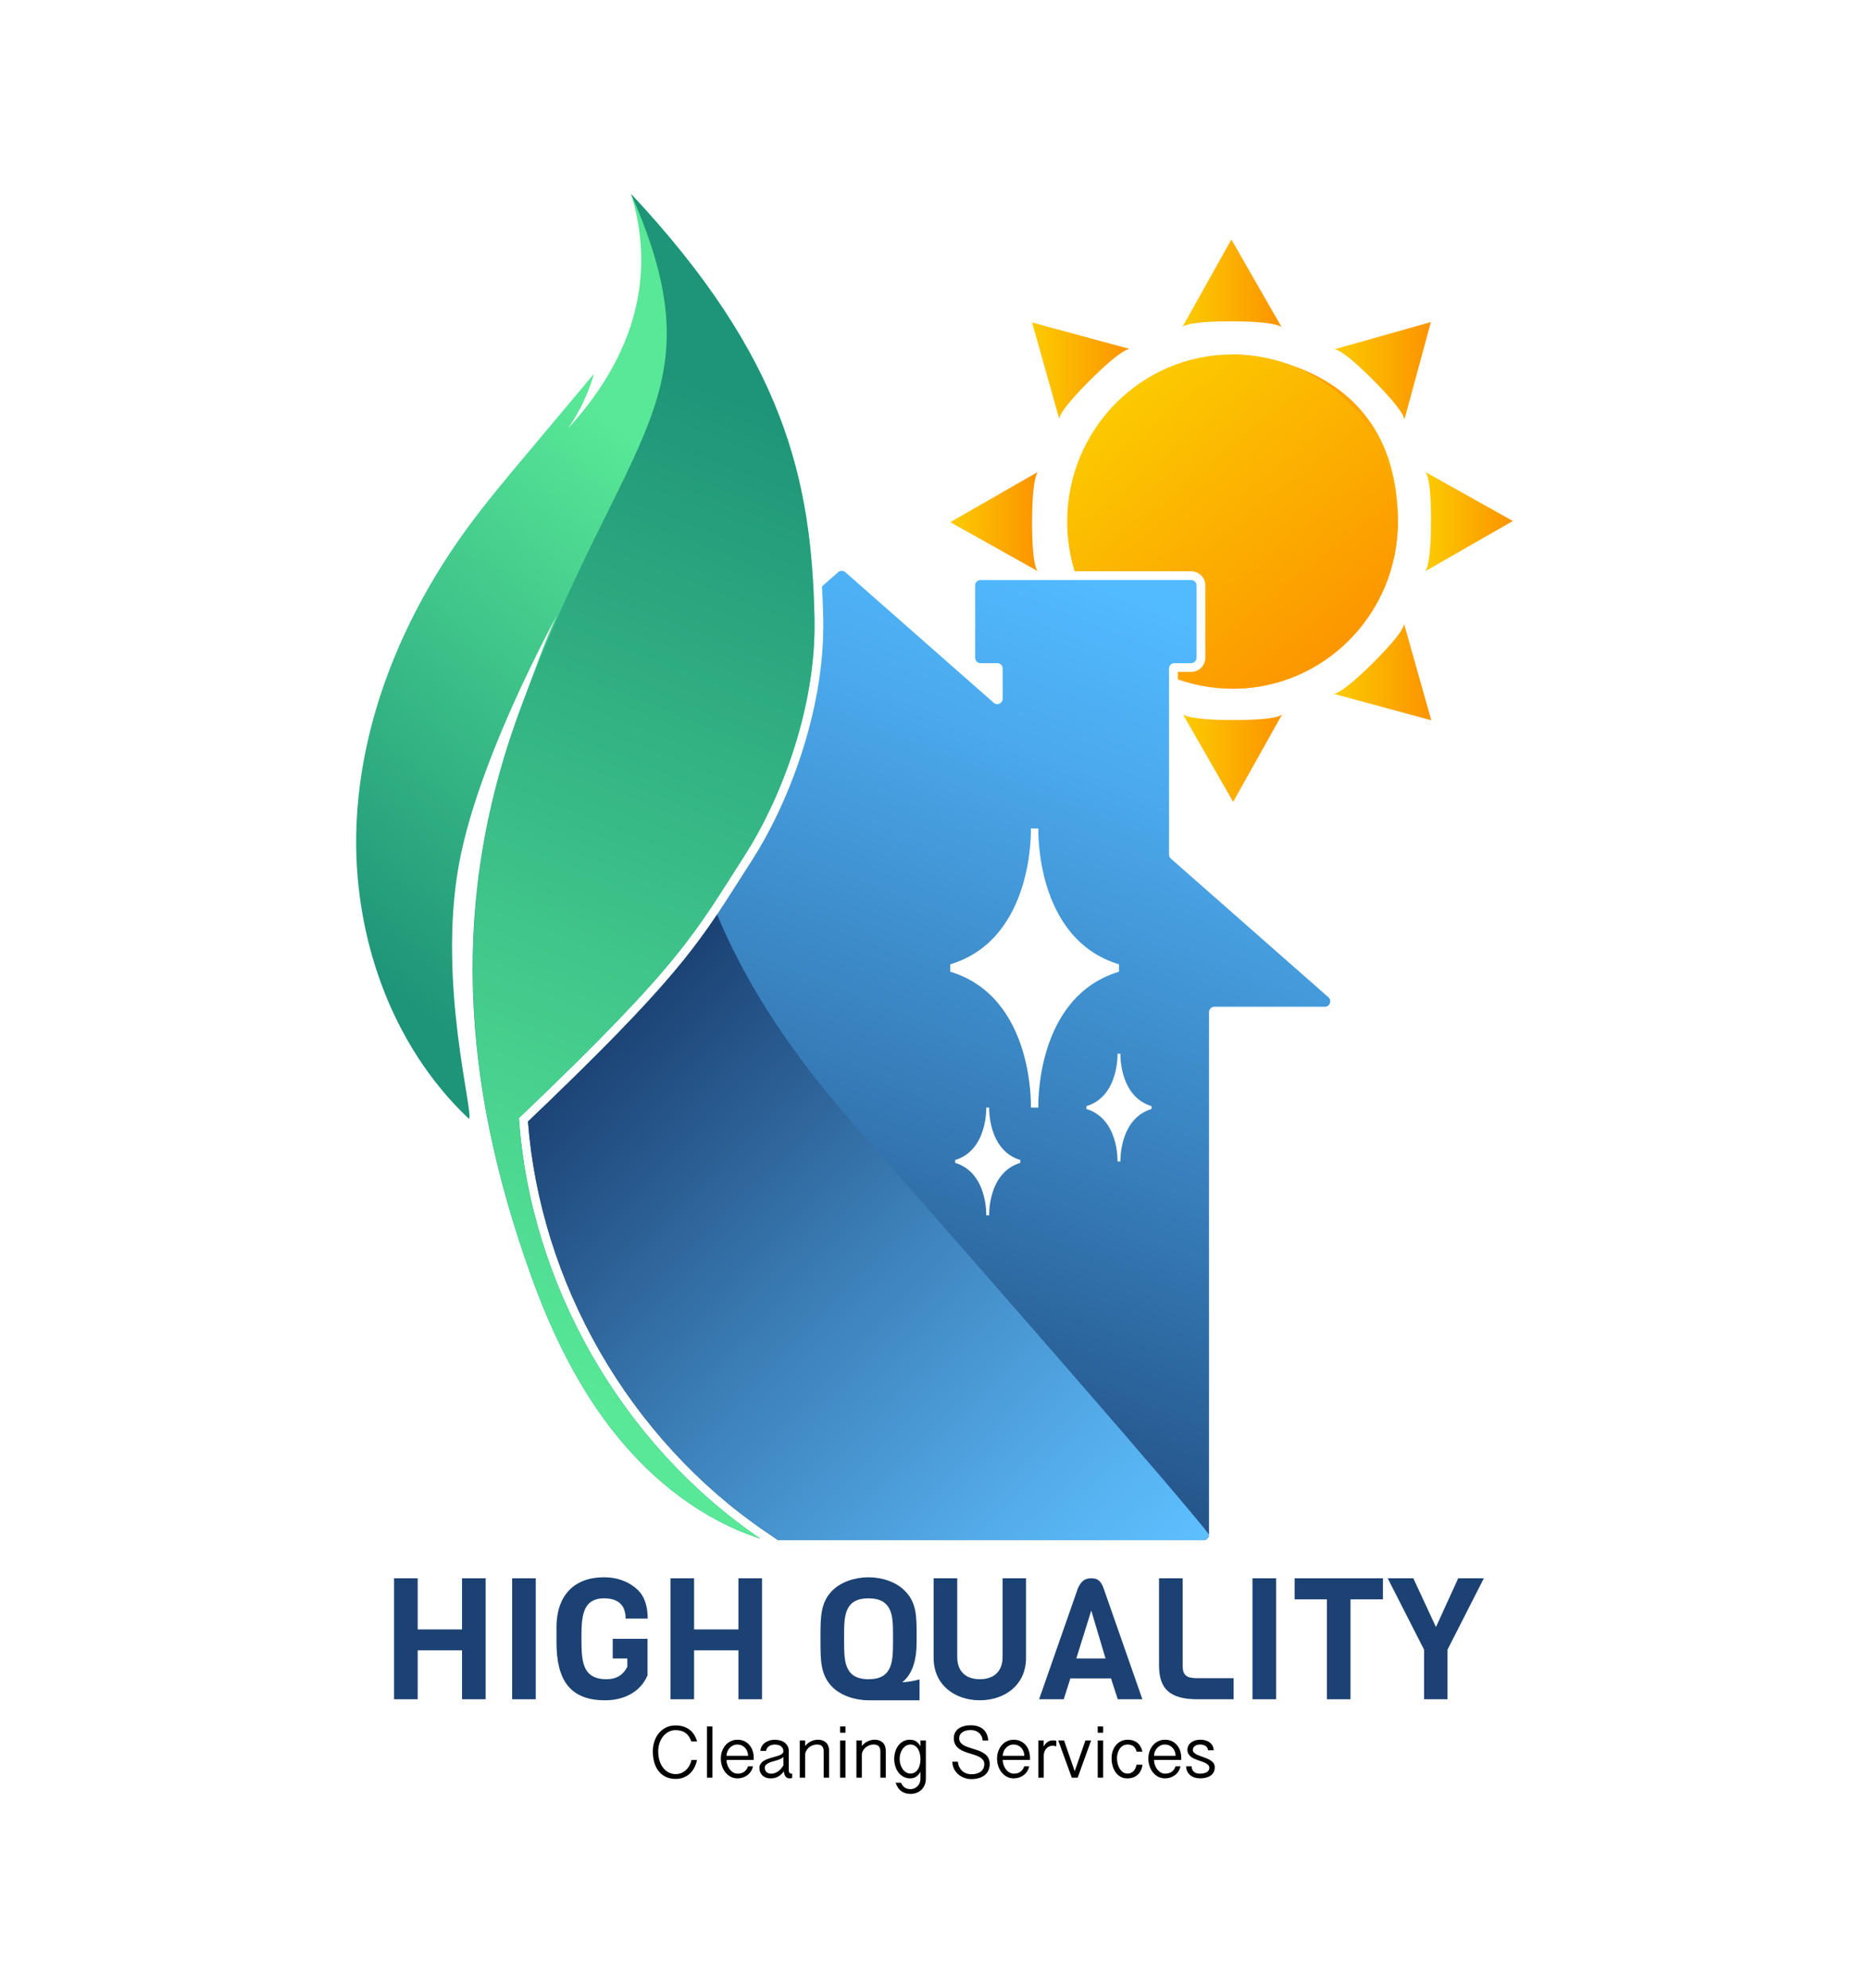 <?xml version="1.0" encoding="utf-8"?>
<!-- Generator: Adobe Adobe Illustrator 24.2.0, SVG Export Plug-In . SVG Version: 6.00 Build 0)  -->
<svg version="1.1" xmlns="http://www.w3.org/2000/svg" xmlns:xlink="http://www.w3.org/1999/xlink" x="0px" y="0px" width="1920px"
	 height="2042px" viewBox="0 0 1920 2042" style="enable-background:new 0 0 1920 2042;" xml:space="preserve">
<style type="text/css">
	.st0{fill:#FCC001;}
	.st1{fill:#51BAFE;}
	.st2{fill:#54E295;}
	.st3{fill:#1C4274;}
	.st4{fill:url(#SVGID_1_);}
	.st5{fill:url(#SVGID_2_);}
	.st6{fill:url(#SVGID_3_);}
	.st7{fill:url(#SVGID_4_);}
	.st8{fill:url(#SVGID_5_);}
	.st9{fill:url(#SVGID_6_);}
	.st10{fill:#FCCB01;}
	.st11{fill:url(#SVGID_7_);}
	.st12{fill:url(#SVGID_8_);}
	.st13{fill:url(#SVGID_9_);}
	.st14{fill:url(#SVGID_10_);}
	.st15{fill:none;stroke:#FFFFFF;stroke-width:18;stroke-miterlimit:10;}
	.st16{fill:url(#SVGID_11_);}
	.st17{fill:url(#SVGID_12_);}
	.st18{fill:url(#SVGID_13_);}
	.st19{fill:url(#SVGID_14_);}
	.st20{fill:url(#SVGID_15_);}
	.st21{fill:url(#SVGID_16_);}
	.st22{fill:url(#SVGID_17_);}
	.st23{fill:url(#SVGID_18_);}
	.st24{fill:url(#SVGID_19_);}
	.st25{fill:url(#SVGID_20_);}
	.st26{fill:url(#SVGID_21_);}
	.st27{fill:url(#SVGID_22_);}
	.st28{fill:url(#SVGID_23_);}
	.st29{fill:url(#SVGID_24_);}
	.st30{fill:url(#SVGID_25_);}
	.st31{fill:url(#SVGID_26_);}
	.st32{fill:url(#SVGID_27_);}
	.st33{fill:url(#SVGID_28_);}
	.st34{fill:url(#SVGID_29_);}
	.st35{fill:url(#SVGID_30_);}
	.st36{fill:url(#SVGID_31_);}
	.st37{fill:url(#SVGID_32_);}
	.st38{fill:url(#SVGID_33_);}
	.st39{fill:url(#SVGID_34_);}
	.st40{fill:url(#SVGID_35_);}
	.st41{fill:url(#SVGID_36_);}
	.st42{fill:url(#SVGID_37_);}
	.st43{fill:url(#SVGID_38_);}
	.st44{fill:url(#SVGID_39_);}
	.st45{fill:url(#SVGID_40_);}
	.st46{fill:url(#SVGID_41_);}
	.st47{fill:url(#SVGID_42_);}
	.st48{fill:url(#SVGID_43_);}
	.st49{fill:#1A001A;}
	.st50{fill:#FFFFFF;}
	.st51{fill:none;stroke:#000000;stroke-width:18;stroke-miterlimit:10;}
	.st52{fill:#1A001A;stroke:#FFFFFF;stroke-width:18;stroke-miterlimit:10;}
	.st53{fill:none;stroke:#737373;stroke-miterlimit:10;}
</style>
<g id="XMLID_1_">
</g>
<g id="Layer_2">
</g>
<g id="Layer_3">
	<g>
		<linearGradient id="SVGID_1_" gradientUnits="userSpaceOnUse" x1="1478.549" y1="679.956" x2="1217.844" y2="471.636">
			<stop  offset="0" style="stop-color:#FCCB01"/>
			<stop  offset="1" style="stop-color:#FC9300"/>
		</linearGradient>
		<path class="st4" d="M1265.58,535.79c-74.03-112.4,0.6-171.71,0.6-171.71s169.87-0.3,169.87,171.71
			c0,94.83-76.05,171.71-169.87,171.71C1266.18,707.5,1317.75,614.99,1265.58,535.79z"/>
		<linearGradient id="SVGID_2_" gradientUnits="userSpaceOnUse" x1="1214.547" y1="291.062" x2="1316.615" y2="291.062">
			<stop  offset="0" style="stop-color:#FCCB01"/>
			<stop  offset="1" style="stop-color:#FC9300"/>
		</linearGradient>
		<path class="st5" d="M1264.98,246.03l-50.43,90.06c0,0,1.98-6,49.85-6c47.87,0,52.22,6,52.22,6L1264.98,246.03z"/>
		<linearGradient id="SVGID_3_" gradientUnits="userSpaceOnUse" x1="1060.225" y1="380.941" x2="1160.418" y2="380.941">
			<stop  offset="0" style="stop-color:#FCCB01"/>
			<stop  offset="1" style="stop-color:#FC9300"/>
		</linearGradient>
		<path class="st6" d="M1060.23,331.27l28.02,99.34c0,0-2.85-5.65,31-39.5c33.85-33.85,41.17-32.68,41.17-32.68L1060.23,331.27z"/>
		<linearGradient id="SVGID_4_" gradientUnits="userSpaceOnUse" x1="1215.148" y1="778.672" x2="1317.215" y2="778.672">
			<stop  offset="0" style="stop-color:#FCCB01"/>
			<stop  offset="1" style="stop-color:#FC9300"/>
		</linearGradient>
		<path class="st7" d="M1266.78,823.7l50.43-90.06c0,0-1.98,6-49.85,6c-47.87,0-52.22-6-52.22-6L1266.78,823.7z"/>
		<path class="st10" d="M1060.65,740.31l99.34-28.02c0,0-5.65,2.85-39.5-31c-33.85-33.85-32.68-41.17-32.68-41.17L1060.65,740.31z"
			/>
		<linearGradient id="SVGID_5_" gradientUnits="userSpaceOnUse" x1="976.189" y1="535.79" x2="1066.249" y2="535.79">
			<stop  offset="0" style="stop-color:#FCCB01"/>
			<stop  offset="1" style="stop-color:#FC9300"/>
		</linearGradient>
		<path class="st8" d="M976.19,536.39l90.06,50.43c0,0-6-1.98-6-49.85c0-47.87,6-52.22,6-52.22L976.19,536.39z"/>
		<linearGradient id="SVGID_6_" gradientUnits="userSpaceOnUse" x1="1370.568" y1="380.941" x2="1469.912" y2="380.941">
			<stop  offset="0" style="stop-color:#FCCB01"/>
			<stop  offset="1" style="stop-color:#FC9300"/>
		</linearGradient>
		<path class="st9" d="M1469.91,330.84l-99.34,28.02c0,0,5.65-2.85,39.5,31c33.85,33.85,32.68,41.17,32.68,41.17L1469.91,330.84z"/>
		<linearGradient id="SVGID_7_" gradientUnits="userSpaceOnUse" x1="1464.082" y1="535.79" x2="1554.142" y2="535.79">
			<stop  offset="0" style="stop-color:#FCCB01"/>
			<stop  offset="1" style="stop-color:#FC9300"/>
		</linearGradient>
		<path class="st11" d="M1554.14,535.19l-90.06-50.43c0,0,6,1.98,6,49.85c0,47.87-6,52.22-6,52.22L1554.14,535.19z"/>
		<linearGradient id="SVGID_8_" gradientUnits="userSpaceOnUse" x1="1370.144" y1="690.214" x2="1470.336" y2="690.214">
			<stop  offset="0" style="stop-color:#FCCB01"/>
			<stop  offset="1" style="stop-color:#FC9300"/>
		</linearGradient>
		<path class="st12" d="M1470.34,739.89l-28.02-99.34c0,0,2.85,5.65-31,39.5c-33.85,33.85-41.17,32.68-41.17,32.68L1470.34,739.89z"
			/>
		<g>
			<g>
				<g>
					<linearGradient id="SVGID_9_" gradientUnits="userSpaceOnUse" x1="1138.337" y1="576.854" x2="1222.377" y2="679.521">
						<stop  offset="0" style="stop-color:#FCCB01"/>
						<stop  offset="1" style="stop-color:#FC9300"/>
					</linearGradient>
					<path class="st13" d="M1191.95,686.76c0-8.03,6.53-14.56,14.56-14.56h13.7v-67.41H1110.6c16.22,37.33,45.2,67.7,81.35,85.49
						V686.76z"/>
					<linearGradient id="SVGID_10_" gradientUnits="userSpaceOnUse" x1="1155.616" y1="390.643" x2="1391.956" y2="679.368">
						<stop  offset="0" style="stop-color:#FCCB01"/>
						<stop  offset="1" style="stop-color:#FC9300"/>
					</linearGradient>
					<path class="st14" d="M1266.18,364.08c-93.82,0-169.87,76.88-169.87,171.71c0,17.76,2.67,34.88,7.62,51h119.72
						c8.03,0,14.56,6.53,14.56,14.56v74.28c0,8.03-6.53,14.56-14.56,14.56h-13.7v7.66c17.6,6.24,36.52,9.64,56.23,9.64
						c93.82,0,169.87-76.88,169.87-171.71S1360,364.08,1266.18,364.08z"/>
				</g>
			</g>
		</g>
		<g>
			<linearGradient id="SVGID_11_" gradientUnits="userSpaceOnUse" x1="533.602" y1="1437.371" x2="843.732" y2="660.854">
				<stop  offset="0" style="stop-color:#1C4274"/>
				<stop  offset="0.455" style="stop-color:#377EBA"/>
				<stop  offset="0.82" style="stop-color:#4BA9EC"/>
				<stop  offset="1" style="stop-color:#52BAFF"/>
			</linearGradient>
			<path class="st16" d="M527.1,942.31c-15.02,55.5-24.07,113.24-23.53,170.6c9.48,62.81,26.37,127.54,50.7,195.08
				c23.62,65.58,51.56,117.93,85.42,160.04c19,23.63,39.99,44.06,62.42,60.89c1.45,0.98,2.91,1.96,4.37,2.93
				c-41.28-39.1-77.26-84.74-106.08-134.94c-44.01-76.69-70.4-162.38-76.3-247.8l-0.29-4.22l3.06-2.92
				c152.22-145.02,175.3-181.34,217.21-247.26c4.29-6.75,8.72-13.72,13.53-21.17c33.51-52,71.97-145.46,70.08-237.72
				c-0.13-6.17-0.32-12.25-0.57-18.27L554.67,857.29C544.25,885.22,534.89,913.51,527.1,942.31z"/>
			<linearGradient id="SVGID_12_" gradientUnits="userSpaceOnUse" x1="815.101" y1="1557.805" x2="1187.644" y2="625.016">
				<stop  offset="0" style="stop-color:#1C4274"/>
				<stop  offset="0.455" style="stop-color:#377EBA"/>
				<stop  offset="0.82" style="stop-color:#4BA9EC"/>
				<stop  offset="1" style="stop-color:#52BAFF"/>
			</linearGradient>
			<path class="st17" d="M1364.66,1024.4l-161.82-142.38c-1.2-1.06-1.89-2.58-1.89-4.18V686.76c0-3.07,2.49-5.56,5.56-5.56h17.14
				c3.07,0,5.56-2.49,5.56-5.56v-74.28c0-3.07-2.49-5.56-5.56-5.56h-216.34c-3.07,0-5.56,2.49-5.56,5.56v74.28
				c0,3.07,2.49,5.56,5.56,5.56h17.2c3.07,0,5.56,2.49,5.56,5.56v30.96c0,4.79-5.64,7.34-9.24,4.18L868.37,587.74
				c-2.1-1.85-5.25-1.85-7.35,0l-16.59,14.6c0.61,10.81,1.04,21.85,1.27,33.12c1.97,96.32-38.07,193.7-72.95,247.84
				c-4.77,7.41-9.19,14.36-13.47,21.08c-42.39,66.67-65.86,103.6-216.91,247.7c6.28,81.33,31.7,162.79,73.65,235.88
				c42.67,74.34,101.48,138.36,170.09,185.14l13.08,8.92h437.26c3.07,0,5.56-2.49,5.56-5.56V1039.7c0-3.07,2.49-5.56,5.56-5.56
				h113.42C1366.11,1034.14,1368.51,1027.79,1364.66,1024.4z M1048.11,1193.05v1.46c-33.45,10.1-31.97,53.87-31.97,53.87h-1.48
				h-1.48c0,0,1.48-43.77-31.97-53.87v-1.46v-1.46c33.45-10.1,31.97-53.87,31.97-53.87h1.48h1.48c0,0-1.48,43.77,31.97,53.87
				V1193.05z M1066.68,1137.72h-3.83h-3.83c0,0,3.83-113.4-82.83-139.57v-3.79v-3.79c86.66-26.17,82.83-139.57,82.83-139.57h3.83
				h3.83c0,0-3.83,113.4,82.83,139.57v3.79v3.79C1062.85,1024.32,1066.68,1137.72,1066.68,1137.72z M1182.96,1137.72v1.46
				c-33.45,10.1-31.97,53.87-31.97,53.87h-1.48h-1.48c0,0,1.48-43.77-31.97-53.87v-1.46v-1.46c33.45-10.1,31.97-53.87,31.97-53.87
				h1.48h1.48c0,0-1.48,43.77,31.97,53.87V1137.72z"/>
		</g>
		<g>
			<linearGradient id="SVGID_13_" gradientUnits="userSpaceOnUse" x1="508.22" y1="921.68" x2="907.602" y2="1333.074">
				<stop  offset="0" style="stop-color:#1C4274"/>
				<stop  offset="0.455" style="stop-color:#3D81BA"/>
				<stop  offset="0.82" style="stop-color:#55AEEC"/>
				<stop  offset="1" style="stop-color:#5EBFFF"/>
			</linearGradient>
			<path class="st18" d="M728.64,918.83c-45.92-125.95-16.34-200.24-16.34-200.24c-10.42,27.93-177.41,194.92-185.2,223.72
				c-15.02,55.5-24.07,113.24-23.53,170.6c9.48,62.81,26.37,127.54,50.7,195.08c23.62,65.58,51.56,117.93,85.42,160.04
				c19,23.63,39.99,44.06,62.42,60.89c1.45,0.98,2.91,1.96,4.37,2.93c-41.28-39.1-77.26-84.74-106.08-134.94
				c-44.01-76.69-70.4-162.38-76.3-247.8l-0.29-4.22l3.06-2.92C659.64,1015.49,694.17,971.7,728.64,918.83z"/>
			<linearGradient id="SVGID_14_" gradientUnits="userSpaceOnUse" x1="590.558" y1="1088.15" x2="1149.376" y2="1663.774">
				<stop  offset="0" style="stop-color:#1C4274"/>
				<stop  offset="0.455" style="stop-color:#3D81BA"/>
				<stop  offset="0.82" style="stop-color:#55AEEC"/>
				<stop  offset="1" style="stop-color:#5EBFFF"/>
			</linearGradient>
			<path class="st19" d="M875.48,1153.12c-70.86-80.64-113.61-152.64-138.84-213.73c-32.9,49.11-71.33,95.4-194.26,212.68
				c6.28,81.33,31.7,162.79,73.65,235.88c42.67,74.34,101.48,138.36,170.09,185.14l13.08,8.92h437.26c3.07,0,5.56-2.49,5.56-5.56
				C1242,1576.45,1240.73,1568.79,875.48,1153.12z"/>
		</g>
		<linearGradient id="SVGID_15_" gradientUnits="userSpaceOnUse" x1="525.781" y1="1123.477" x2="903.487" y2="656.39">
			<stop  offset="0" style="stop-color:#1E9478"/>
			<stop  offset="1" style="stop-color:#58E897"/>
		</linearGradient>
		<path class="st20" d="M481.7,1149.29c-80.43-75.86-119.58-189.63-115.56-300.03s48.39-217,113.58-306.36
			c18.96-25.98,39.65-50.65,60.32-75.3c23.36-27.85,46.72-55.71,70.09-83.56c-5.67,19.96-14.69,38.97-26.56,56.01
			c90.8-99.05,80.46-189.25,64.74-240.81C806.28,368.11,833.79,493.43,836.7,635.65c1.95,95.42-37.8,190.45-71.52,242.78
			c-51.68,80.2-63.46,109.4-232.1,270.07c11.84,171.35,105.85,335.15,247.95,432.03c-58.85-19.07-109.65-58.71-148.36-106.85
			c-38.7-48.14-65.96-104.55-86.88-162.63c-71.83-199.44-84.86-389.2-9.46-587.46c7.46-19.61,28.25-78.77,38.72-96.97
			c11.47-19.93-82.25,142.06-103.81,262.49C449.35,1011.37,487.45,1145.54,481.7,1149.29z"/>
		<linearGradient id="SVGID_16_" gradientUnits="userSpaceOnUse" x1="888.482" y1="450.151" x2="512.476" y2="1401.422">
			<stop  offset="0" style="stop-color:#1E9478"/>
			<stop  offset="1" style="stop-color:#58E897"/>
		</linearGradient>
		<path class="st21" d="M648.3,199.26C806.28,368.11,833.79,493.43,836.7,635.65c1.95,95.42-37.8,190.45-71.52,242.78
			c-51.68,80.2-63.46,109.4-232.1,270.07c11.84,171.35,105.85,335.15,247.95,432.03c-58.85-19.07-109.65-58.71-148.36-106.85
			c-38.7-48.14-65.96-104.55-86.88-162.63c-71.83-199.44-83.98-388.87-9.46-587.46C642.82,439.79,740.26,407.95,648.3,199.26z"/>
		<g>
			<path class="st3" d="M474.64,1745.52v-50.26h-45.55v50.26h-24.26v-124.26h24.26v52.53h45.55v-52.53h24.26v124.26H474.64z"/>
			<path class="st3" d="M526.11,1745.52v-124.26h24.26v124.26H526.11z"/>
			<path class="st3" d="M571.66,1671.69c0-32.29,17.63-51.49,48.87-51.49c14.14,0,26.53,4.89,35.25,13.61
				c7.5,7.5,9.6,19.02,9.6,28.8h-22.69c0-14.66-8.55-20.77-22.16-20.77c-23.04,0-23.21,20.59-23.21,41.54
				c0.17,20.94-0.17,41.54,25.66,41.54c9.08,0,16.76-3.32,21.47-12.91v-8.38h-15.01v-20.24h35.78v37.52
				c-7.5,17.63-24.78,25.66-43.63,25.66c-35.78,0-49.91-20.42-49.91-59.51V1671.69z"/>
			<path class="st3" d="M758.57,1745.52v-50.26h-45.55v50.26h-24.26v-124.26h24.26v52.53h45.55v-52.53h24.26v124.26H758.57z"/>
			<path class="st3" d="M941.64,1687.05c0,17.8-4.19,32.81-14.83,41.01c5.93-0.35,11.87-1.22,17.8-2.97v21.47h-52.36
				c-14.14,0-28.45-4.89-37.17-13.61c-11.87-11.87-12.22-26.53-12.22-46.25v-6.63c0-19.72,0.35-34.38,12.22-46.25
				c8.73-8.73,23.04-13.61,37.17-13.61c14.14,0,28.27,4.89,37,13.61c12.22,12.22,12.39,25.48,12.39,46.08V1687.05z M917.38,1677.63
				c0-18.15-1.05-35.78-25.13-35.78c-24.43,0-25.13,17.45-25.13,38.22v6.46c0.18,19.02-0.17,38.4,25.13,38.4
				c24.61,0,25.13-17.98,25.13-38.92V1677.63z"/>
			<path class="st3" d="M1054.03,1702.93c0,28.1-21.99,43.63-47.47,43.63c-25.48,0-47.47-15.53-47.47-43.63v-81.68h24.26v80.81
				c0,16.06,10.12,22.86,23.21,22.86c13.09,0,23.39-6.81,23.39-22.86v-80.81h24.08V1702.93z"/>
			<path class="st3" d="M1148.27,1745.52l-6.98-21.47h-41.71l-6.81,21.47h-25.31l39.79-113.79c3.67-8.38,7.85-10.47,13.79-10.47
				c5.58,0,9.6,1.57,12.74,10.47l39.79,113.79H1148.27z M1121.04,1654.42l-15.36,49.22h30.02L1121.04,1654.42z"/>
			<path class="st3" d="M1230.29,1745.52c-27.75,0-39.62-9.95-39.62-34.56v-89.71h24.26v89.71c0,9.95,3.84,12.91,15.36,12.91h37
				v21.64H1230.29z"/>
			<path class="st3" d="M1286.65,1745.52v-124.26h24.26v124.26H1286.65z"/>
			<path class="st3" d="M1387.35,1642.9v102.62h-24.26V1642.9h-33.16v-21.64h90.75v21.64H1387.35z"/>
			<path class="st3" d="M1487,1694.56v50.96h-24.08v-50.96l-37.35-73.3h26.35l23.21,50.09l22.86-50.09h26.35L1487,1694.56z"/>
		</g>
		<g>
			<path d="M676.18,1798.93c0,4,0.52,7.48,1.56,10.42c1.04,2.94,2.4,5.38,4.09,7.32c1.69,1.94,3.6,3.38,5.74,4.32
				c2.14,0.94,4.31,1.41,6.51,1.41c2.28,0,4.34-0.41,6.17-1.24s3.44-1.91,4.81-3.27c1.36-1.35,2.49-2.9,3.38-4.64
				c0.89-1.74,1.52-3.52,1.9-5.35h5.67c-0.52,2.7-1.39,5.24-2.59,7.6c-1.2,2.37-2.72,4.42-4.56,6.18c-1.84,1.75-3.99,3.13-6.46,4.15
				c-2.47,1.01-5.24,1.52-8.32,1.52c-3.58,0-6.81-0.64-9.7-1.93c-2.89-1.29-5.36-3.15-7.4-5.59s-3.61-5.43-4.71-8.95
				c-1.1-3.53-1.65-7.52-1.65-11.98c0-3.45,0.53-6.78,1.58-9.97c1.05-3.19,2.57-6.02,4.56-8.48c1.99-2.47,4.43-4.43,7.32-5.89
				c2.89-1.46,6.19-2.2,9.89-2.2c3.1,0,5.88,0.41,8.33,1.24s4.59,1.97,6.4,3.44c1.81,1.46,3.33,3.2,4.56,5.22
				c1.23,2.01,2.18,4.22,2.85,6.63h-5.89c-1.38-3.93-3.39-6.85-6.02-8.77c-2.64-1.91-6.05-2.87-10.23-2.87
				c-2.6,0-4.99,0.58-7.17,1.73c-2.18,1.15-4.05,2.72-5.63,4.69c-1.58,1.98-2.8,4.28-3.68,6.91
				C676.62,1793.19,676.18,1795.98,676.18,1798.93z"/>
			<path d="M731.82,1773.41v52.63h-5.56v-52.63H731.82z"/>
			<path d="M746.31,1807.87c0.02,1.75,0.33,3.47,0.92,5.16c0.59,1.69,1.39,3.19,2.4,4.5c1.01,1.31,2.21,2.38,3.58,3.19
				c1.38,0.81,2.87,1.22,4.47,1.22c5.41,0,9-2.51,10.77-7.55h5.07c-0.43,1.95-1.14,3.7-2.14,5.24c-1,1.54-2.22,2.84-3.64,3.9
				s-3,1.87-4.73,2.42c-1.73,0.55-3.5,0.83-5.33,0.83c-2.63,0-5-0.56-7.11-1.69c-2.11-1.13-3.92-2.63-5.42-4.5
				c-1.5-1.88-2.65-4.05-3.45-6.51c-0.8-2.46-1.2-5.05-1.2-7.75c0-2.53,0.4-4.95,1.2-7.28c0.8-2.33,1.95-4.38,3.44-6.16
				c1.49-1.78,3.29-3.19,5.41-4.24c2.11-1.05,4.49-1.58,7.11-1.58c2.55,0,4.85,0.48,6.89,1.43c2.04,0.95,3.78,2.27,5.24,3.94
				c1.45,1.68,2.57,3.64,3.34,5.89c0.77,2.25,1.16,4.69,1.16,7.32v2.21H746.31z M768.53,1803.59c-0.05-1.6-0.34-3.1-0.88-4.5
				c-0.54-1.4-1.29-2.63-2.25-3.68c-0.96-1.05-2.13-1.88-3.51-2.48c-1.38-0.6-2.92-0.9-4.62-0.9c-1.55,0-2.99,0.33-4.32,0.98
				c-1.33,0.65-2.48,1.51-3.45,2.59s-1.75,2.31-2.31,3.7c-0.56,1.39-0.86,2.82-0.88,4.3H768.53z"/>
			<path d="M813.8,1826.34c-0.35,0.13-0.81,0.23-1.37,0.32c-0.56,0.09-1.03,0.13-1.41,0.13c-1.55,0-2.86-0.6-3.92-1.78
				c-1.06-1.19-1.66-3.01-1.78-5.46c-1.2,1.55-2.38,2.8-3.55,3.75c-1.16,0.95-2.32,1.68-3.47,2.2c-1.15,0.51-2.31,0.86-3.47,1.03
				c-1.16,0.18-2.35,0.26-3.55,0.26c-1.55,0-3-0.25-4.36-0.75c-1.35-0.5-2.53-1.21-3.55-2.14c-1.01-0.93-1.81-2.04-2.38-3.34
				c-0.58-1.3-0.86-2.75-0.86-4.35s0.35-2.97,1.05-4.11c0.7-1.14,1.63-2.12,2.8-2.95s2.48-1.52,3.94-2.08
				c1.46-0.56,2.97-1.06,4.5-1.5c1.54-0.44,3.05-0.86,4.52-1.26c1.48-0.4,2.8-0.85,3.96-1.33c1.16-0.49,2.1-1.05,2.8-1.69
				c0.7-0.64,1.05-1.43,1.05-2.38c0-1.1-0.21-2.08-0.64-2.93c-0.43-0.85-1.03-1.57-1.8-2.16c-0.78-0.59-1.72-1.03-2.82-1.33
				c-1.1-0.3-2.32-0.45-3.64-0.45c-1.13,0-2.19,0.14-3.19,0.43c-1,0.29-1.9,0.71-2.7,1.26c-0.8,0.55-1.46,1.23-1.99,2.03
				c-0.52,0.8-0.86,1.73-1.01,2.78h-5.82c0.12-1.85,0.63-3.49,1.5-4.92s1.99-2.62,3.34-3.58c1.35-0.96,2.88-1.7,4.6-2.2
				c1.71-0.5,3.47-0.75,5.27-0.75c1.95,0,3.8,0.24,5.54,0.71s3.27,1.2,4.6,2.18c1.33,0.98,2.38,2.21,3.15,3.7
				c0.78,1.49,1.16,3.23,1.16,5.24v19.78c0,0.98,0.24,1.76,0.73,2.35c0.49,0.59,1.09,0.88,1.82,0.88c0.33,0,0.64-0.05,0.94-0.15
				V1826.34z M804.76,1804.79c-0.78,0.83-1.78,1.51-3.02,2.05c-1.24,0.54-2.57,1.02-3.98,1.45c-1.41,0.43-2.83,0.84-4.26,1.24
				c-1.43,0.4-2.72,0.88-3.89,1.43c-1.16,0.55-2.11,1.22-2.83,2.01c-0.73,0.79-1.09,1.78-1.09,2.98c0,1.08,0.19,1.99,0.56,2.74
				c0.38,0.75,0.86,1.37,1.46,1.86s1.29,0.84,2.06,1.07s1.56,0.34,2.37,0.34c2.3,0,4.56-0.7,6.78-2.1c2.22-1.4,4.16-3.55,5.84-6.46
				V1804.79z"/>
			<path d="M821.58,1787.82h5.56v5.63c1.95-2.25,4.05-3.88,6.31-4.88c2.25-1,4.57-1.5,6.94-1.5c1.78,0,3.37,0.26,4.77,0.79
				c1.4,0.53,2.59,1.28,3.57,2.25c0.98,0.98,1.72,2.16,2.23,3.55c0.51,1.39,0.77,2.95,0.77,4.67v27.7h-5.56v-26.99
				c0-1.3-0.16-2.4-0.47-3.28c-0.31-0.89-0.76-1.61-1.35-2.16c-0.59-0.55-1.31-0.95-2.16-1.2c-0.85-0.25-1.8-0.38-2.85-0.38
				c-1.7,0-3.29,0.3-4.77,0.9c-1.48,0.6-2.76,1.4-3.87,2.38c-1.1,0.99-1.97,2.13-2.61,3.42c-0.64,1.29-0.96,2.62-0.96,4v23.31h-5.56
				V1787.82z"/>
			<path d="M868.54,1773.41v6.49h-5.56v-6.49H868.54z M868.54,1787.82v38.22h-5.56v-38.22H868.54z"/>
			<path d="M879.8,1787.82h5.56v5.63c1.95-2.25,4.05-3.88,6.31-4.88c2.25-1,4.57-1.5,6.94-1.5c1.78,0,3.37,0.26,4.77,0.79
				c1.4,0.53,2.59,1.28,3.57,2.25c0.98,0.98,1.72,2.16,2.23,3.55c0.51,1.39,0.77,2.95,0.77,4.67v27.7h-5.56v-26.99
				c0-1.3-0.16-2.4-0.47-3.28c-0.31-0.89-0.76-1.61-1.35-2.16c-0.59-0.55-1.31-0.95-2.16-1.2c-0.85-0.25-1.8-0.38-2.85-0.38
				c-1.7,0-3.29,0.3-4.77,0.9s-2.76,1.4-3.87,2.38c-1.1,0.99-1.97,2.13-2.61,3.42c-0.64,1.29-0.96,2.62-0.96,4v23.31h-5.56V1787.82z
				"/>
			<path d="M951.13,1826.98c0,2.58-0.44,4.85-1.31,6.81c-0.88,1.96-2.05,3.61-3.51,4.94c-1.47,1.33-3.15,2.33-5.05,3
				c-1.9,0.68-3.88,1.01-5.93,1.01c-3.53,0-6.62-0.91-9.27-2.74s-4.65-4.73-6.01-8.71h5.59c1.03,2.3,2.33,3.97,3.9,4.99
				c1.58,1.03,3.5,1.54,5.78,1.54c1.4,0,2.72-0.26,3.96-0.79c1.24-0.53,2.33-1.26,3.27-2.2c0.94-0.94,1.68-2.05,2.22-3.34
				c0.54-1.29,0.81-2.71,0.81-4.26v-7.25c-0.63,1.2-1.34,2.23-2.14,3.1c-0.8,0.86-1.65,1.57-2.55,2.12c-0.9,0.55-1.84,0.95-2.82,1.2
				c-0.98,0.25-1.95,0.38-2.93,0.38c-2.55,0-4.85-0.54-6.89-1.61c-2.04-1.08-3.77-2.53-5.2-4.36c-1.43-1.83-2.52-3.95-3.28-6.38
				c-0.76-2.43-1.15-4.99-1.15-7.7c0-2.7,0.38-5.25,1.15-7.64c0.76-2.39,1.84-4.47,3.23-6.25c1.39-1.78,3.07-3.18,5.03-4.22
				c1.96-1.04,4.16-1.56,6.59-1.56c0.85,0,1.75,0.08,2.7,0.23c0.95,0.15,1.91,0.46,2.87,0.94c0.96,0.48,1.9,1.16,2.81,2.05
				c0.91,0.89,1.77,2.06,2.57,3.51v-5.97h5.56V1826.98z M945.57,1806.29c-0.05-1.95-0.31-3.79-0.77-5.52
				c-0.46-1.73-1.13-3.23-1.99-4.52c-0.86-1.29-1.92-2.31-3.17-3.08c-1.25-0.76-2.67-1.15-4.24-1.15c-1.63,0-3.13,0.39-4.5,1.16
				c-1.38,0.78-2.56,1.83-3.55,3.17c-0.99,1.34-1.76,2.9-2.33,4.67c-0.56,1.78-0.84,3.68-0.84,5.7c0,2.03,0.28,3.95,0.84,5.78
				c0.56,1.83,1.34,3.44,2.33,4.82c0.99,1.39,2.17,2.49,3.55,3.3c1.38,0.81,2.88,1.22,4.5,1.22c1.6,0,3.03-0.38,4.3-1.15
				c1.26-0.76,2.33-1.81,3.21-3.13c0.88-1.33,1.54-2.87,1.99-4.64c0.45-1.76,0.68-3.66,0.68-5.69V1806.29z"/>
			<path d="M984.05,1809.67c0.12,1.88,0.55,3.6,1.28,5.16c0.73,1.56,1.69,2.92,2.89,4.07c1.2,1.15,2.62,2.05,4.26,2.68
				c1.64,0.64,3.44,0.96,5.39,0.96c1.75,0,3.43-0.19,5.03-0.58c1.6-0.39,3.02-1,4.24-1.84c1.23-0.84,2.2-1.93,2.93-3.27
				c0.73-1.34,1.09-2.96,1.09-4.86c0-1.55-0.39-2.87-1.18-3.96c-0.79-1.09-1.83-2.03-3.12-2.82c-1.29-0.79-2.75-1.47-4.39-2.05
				c-1.64-0.58-3.3-1.11-4.97-1.61c-1.4-0.4-2.81-0.84-4.22-1.31c-1.41-0.48-2.78-1.01-4.09-1.61c-1.31-0.6-2.54-1.29-3.68-2.06
				c-1.14-0.78-2.13-1.69-2.97-2.74s-1.5-2.25-1.99-3.58c-0.49-1.34-0.73-2.88-0.73-4.64c0-2.18,0.43-4.1,1.28-5.76
				c0.85-1.66,2.05-3.06,3.59-4.19c1.54-1.13,3.38-1.98,5.52-2.57c2.14-0.59,4.49-0.88,7.04-0.88c2.28,0,4.29,0.23,6.04,0.68
				c1.75,0.45,3.28,1.06,4.58,1.84c1.3,0.78,2.4,1.68,3.3,2.72c0.9,1.04,1.64,2.13,2.21,3.28c0.58,1.15,1,2.34,1.28,3.57
				c0.27,1.23,0.45,2.4,0.52,3.53h-5.71c-0.15-1.75-0.57-3.29-1.26-4.62c-0.69-1.33-1.58-2.44-2.67-3.34
				c-1.09-0.9-2.35-1.58-3.77-2.03c-1.43-0.45-2.94-0.68-4.54-0.68c-1.48,0-2.92,0.15-4.34,0.45c-1.41,0.3-2.68,0.78-3.79,1.45
				c-1.11,0.66-2.01,1.53-2.7,2.61c-0.69,1.08-1.03,2.39-1.03,3.94c0,1.6,0.39,2.96,1.16,4.07c0.77,1.11,1.81,2.07,3.12,2.87
				s2.78,1.49,4.45,2.06c1.66,0.58,3.38,1.14,5.16,1.69c1.43,0.43,2.84,0.88,4.24,1.35s2.75,1.01,4.05,1.61
				c1.3,0.6,2.51,1.28,3.62,2.05c1.11,0.76,2.08,1.65,2.91,2.67c0.83,1.01,1.47,2.18,1.93,3.49c0.46,1.31,0.7,2.82,0.7,4.52
				c0,2.55-0.47,4.8-1.41,6.74c-0.94,1.94-2.25,3.56-3.92,4.86c-1.68,1.3-3.67,2.28-5.97,2.95c-2.3,0.66-4.82,0.99-7.55,0.99
				c-2.45,0-4.84-0.42-7.17-1.26c-2.33-0.84-4.4-2.03-6.21-3.57c-1.81-1.54-3.28-3.41-4.39-5.61c-1.11-2.2-1.71-4.68-1.78-7.43
				H984.05z"/>
			<path d="M1030.07,1807.87c0.02,1.75,0.33,3.47,0.92,5.16c0.59,1.69,1.39,3.19,2.4,4.5c1.01,1.31,2.21,2.38,3.58,3.19
				c1.38,0.81,2.87,1.22,4.47,1.22c5.41,0,9-2.51,10.77-7.55h5.07c-0.43,1.95-1.14,3.7-2.14,5.24c-1,1.54-2.21,2.84-3.64,3.9
				s-3,1.87-4.73,2.42c-1.73,0.55-3.5,0.83-5.33,0.83c-2.63,0-5-0.56-7.11-1.69c-2.11-1.13-3.92-2.63-5.42-4.5
				c-1.5-1.88-2.65-4.05-3.45-6.51c-0.8-2.46-1.2-5.05-1.2-7.75c0-2.53,0.4-4.95,1.2-7.28c0.8-2.33,1.95-4.38,3.44-6.16
				c1.49-1.78,3.29-3.19,5.41-4.24c2.11-1.05,4.49-1.58,7.11-1.58c2.55,0,4.85,0.48,6.89,1.43c2.04,0.95,3.78,2.27,5.24,3.94
				c1.45,1.68,2.57,3.64,3.34,5.89c0.77,2.25,1.16,4.69,1.16,7.32v2.21H1030.07z M1052.3,1803.59c-0.05-1.6-0.34-3.1-0.88-4.5
				c-0.54-1.4-1.29-2.63-2.25-3.68c-0.96-1.05-2.13-1.88-3.51-2.48c-1.38-0.6-2.92-0.9-4.62-0.9c-1.55,0-2.99,0.33-4.32,0.98
				c-1.33,0.65-2.48,1.51-3.45,2.59s-1.75,2.31-2.31,3.7c-0.56,1.39-0.86,2.82-0.88,4.3H1052.3z"/>
			<path d="M1066.67,1787.82h5.56l-0.23,6.34c1.18-2.08,2.56-3.67,4.15-4.77c1.59-1.1,3.45-1.65,5.57-1.65
				c0.18,0,0.42,0.01,0.73,0.04c0.31,0.02,0.64,0.06,0.98,0.09c0.34,0.04,0.66,0.09,0.98,0.15c0.31,0.06,0.56,0.13,0.73,0.21v5.67
				c-0.58-0.2-1.23-0.36-1.95-0.47c-0.73-0.11-1.26-0.17-1.61-0.17c-1.48,0-2.79,0.28-3.94,0.83c-1.15,0.55-2.13,1.29-2.93,2.23
				c-0.8,0.94-1.41,2.01-1.84,3.23c-0.43,1.22-0.64,2.48-0.64,3.81v22.67h-5.56V1787.82z"/>
			<path d="M1104.03,1819.47l11-31.65h5.86l-13.81,38.22h-6.04l-13.93-38.22h5.97L1104.03,1819.47z"/>
			<path d="M1133.23,1773.41v6.49h-5.56v-6.49H1133.23z M1133.23,1787.82v38.22h-5.56v-38.22H1133.23z"/>
			<path d="M1167.66,1799.31c-0.78-2.65-1.91-4.53-3.42-5.63c-1.5-1.1-3.48-1.65-5.93-1.65c-1.73,0-3.27,0.39-4.62,1.16
				c-1.35,0.78-2.48,1.81-3.4,3.12c-0.91,1.3-1.61,2.8-2.1,4.5c-0.49,1.7-0.73,3.48-0.73,5.33c0,1.93,0.24,3.83,0.73,5.72
				c0.49,1.89,1.19,3.57,2.12,5.05c0.93,1.48,2.05,2.67,3.38,3.59c1.33,0.91,2.83,1.37,4.5,1.37c1.35,0,2.56-0.24,3.62-0.73
				s1.98-1.15,2.74-1.97c0.76-0.83,1.39-1.79,1.9-2.89c0.5-1.1,0.86-2.28,1.09-3.53h6.12c-0.27,2.18-0.83,4.14-1.67,5.88
				c-0.84,1.74-1.93,3.22-3.27,4.43c-1.34,1.22-2.92,2.14-4.73,2.78c-1.81,0.64-3.82,0.96-6.02,0.96c-1.85,0-3.54-0.29-5.07-0.86
				c-1.53-0.57-2.89-1.36-4.07-2.35c-1.19-0.99-2.22-2.15-3.1-3.49c-0.88-1.34-1.6-2.77-2.16-4.3c-0.56-1.53-0.98-3.11-1.26-4.75
				c-0.28-1.64-0.41-3.27-0.41-4.9c0-2.63,0.39-5.1,1.16-7.42c0.77-2.31,1.88-4.34,3.32-6.06c1.44-1.73,3.17-3.09,5.2-4.09
				c2.03-1,4.3-1.5,6.83-1.5c2.2,0,4.16,0.31,5.88,0.92c1.71,0.61,3.2,1.46,4.45,2.55c1.25,1.09,2.28,2.38,3.08,3.89
				c0.8,1.5,1.38,3.13,1.73,4.88H1167.66z"/>
			<path d="M1185.49,1807.87c0.02,1.75,0.33,3.47,0.92,5.16c0.59,1.69,1.39,3.19,2.4,4.5c1.01,1.31,2.21,2.38,3.58,3.19
				c1.38,0.81,2.87,1.22,4.47,1.22c5.41,0,9-2.51,10.77-7.55h5.07c-0.43,1.95-1.14,3.7-2.14,5.24c-1,1.54-2.22,2.84-3.64,3.9
				s-3,1.87-4.73,2.42c-1.73,0.55-3.5,0.83-5.33,0.83c-2.63,0-5-0.56-7.11-1.69c-2.11-1.13-3.92-2.63-5.42-4.5
				c-1.5-1.88-2.65-4.05-3.45-6.51c-0.8-2.46-1.2-5.05-1.2-7.75c0-2.53,0.4-4.95,1.2-7.28c0.8-2.33,1.95-4.38,3.44-6.16
				c1.49-1.78,3.29-3.19,5.41-4.24c2.11-1.05,4.49-1.58,7.11-1.58c2.55,0,4.85,0.48,6.89,1.43c2.04,0.95,3.78,2.27,5.24,3.94
				c1.45,1.68,2.57,3.64,3.34,5.89c0.77,2.25,1.16,4.69,1.16,7.32v2.21H1185.49z M1207.71,1803.59c-0.05-1.6-0.34-3.1-0.88-4.5
				c-0.54-1.4-1.29-2.63-2.25-3.68c-0.96-1.05-2.13-1.88-3.51-2.48c-1.38-0.6-2.92-0.9-4.62-0.9c-1.55,0-2.99,0.33-4.32,0.98
				c-1.33,0.65-2.48,1.51-3.45,2.59s-1.75,2.31-2.31,3.7c-0.56,1.39-0.86,2.82-0.88,4.3H1207.71z"/>
			<path d="M1224.19,1814.4c0.02,1.38,0.26,2.54,0.71,3.49c0.45,0.95,1.06,1.73,1.84,2.33c0.78,0.6,1.68,1.04,2.72,1.31
				c1.04,0.28,2.18,0.41,3.44,0.41c1,0,2.06-0.09,3.17-0.28c1.11-0.19,2.13-0.51,3.06-0.96c0.93-0.45,1.69-1.06,2.29-1.82
				c0.6-0.76,0.9-1.73,0.9-2.91c0-1.08-0.33-1.99-0.98-2.74c-0.65-0.75-1.5-1.41-2.55-1.99c-1.05-0.58-2.25-1.09-3.6-1.56
				c-1.35-0.46-2.73-0.94-4.13-1.45c-1.4-0.5-2.78-1.04-4.13-1.63c-1.35-0.59-2.55-1.3-3.6-2.12c-1.05-0.83-1.9-1.8-2.55-2.93
				c-0.65-1.13-0.98-2.48-0.98-4.05c0-1.65,0.36-3.13,1.09-4.43c0.72-1.3,1.7-2.4,2.91-3.29c1.21-0.89,2.61-1.56,4.19-2.03
				c1.58-0.46,3.22-0.7,4.92-0.7c1.93,0,3.72,0.23,5.37,0.7c1.65,0.46,3.1,1.15,4.34,2.06c1.24,0.91,2.23,2.05,2.97,3.42
				c0.74,1.36,1.14,2.94,1.22,4.71h-5.71c-0.13-1-0.42-1.88-0.88-2.63c-0.46-0.75-1.06-1.37-1.8-1.86
				c-0.74-0.49-1.58-0.85-2.51-1.09c-0.94-0.24-1.93-0.36-2.98-0.36c-1.23,0-2.31,0.15-3.25,0.45c-0.94,0.3-1.73,0.71-2.37,1.22
				c-0.64,0.51-1.12,1.11-1.45,1.78c-0.33,0.68-0.49,1.38-0.49,2.1c0,0.98,0.32,1.83,0.98,2.55c0.65,0.73,1.5,1.38,2.55,1.95
				c1.05,0.58,2.25,1.1,3.6,1.58c1.35,0.48,2.73,0.97,4.13,1.48c1.4,0.51,2.78,1.07,4.13,1.67s2.55,1.29,3.6,2.08
				c1.05,0.79,1.9,1.71,2.55,2.76c0.65,1.05,0.98,2.29,0.98,3.72c0,2.05-0.41,3.8-1.22,5.24c-0.81,1.44-1.91,2.62-3.28,3.53
				c-1.38,0.91-2.97,1.58-4.79,2.01c-1.81,0.42-3.71,0.64-5.69,0.64c-1.93,0-3.75-0.26-5.48-0.77c-1.73-0.51-3.24-1.28-4.54-2.31
				c-1.3-1.03-2.35-2.31-3.13-3.87c-0.79-1.55-1.22-3.37-1.29-5.44H1224.19z"/>
		</g>
	</g>
</g>
</svg>
